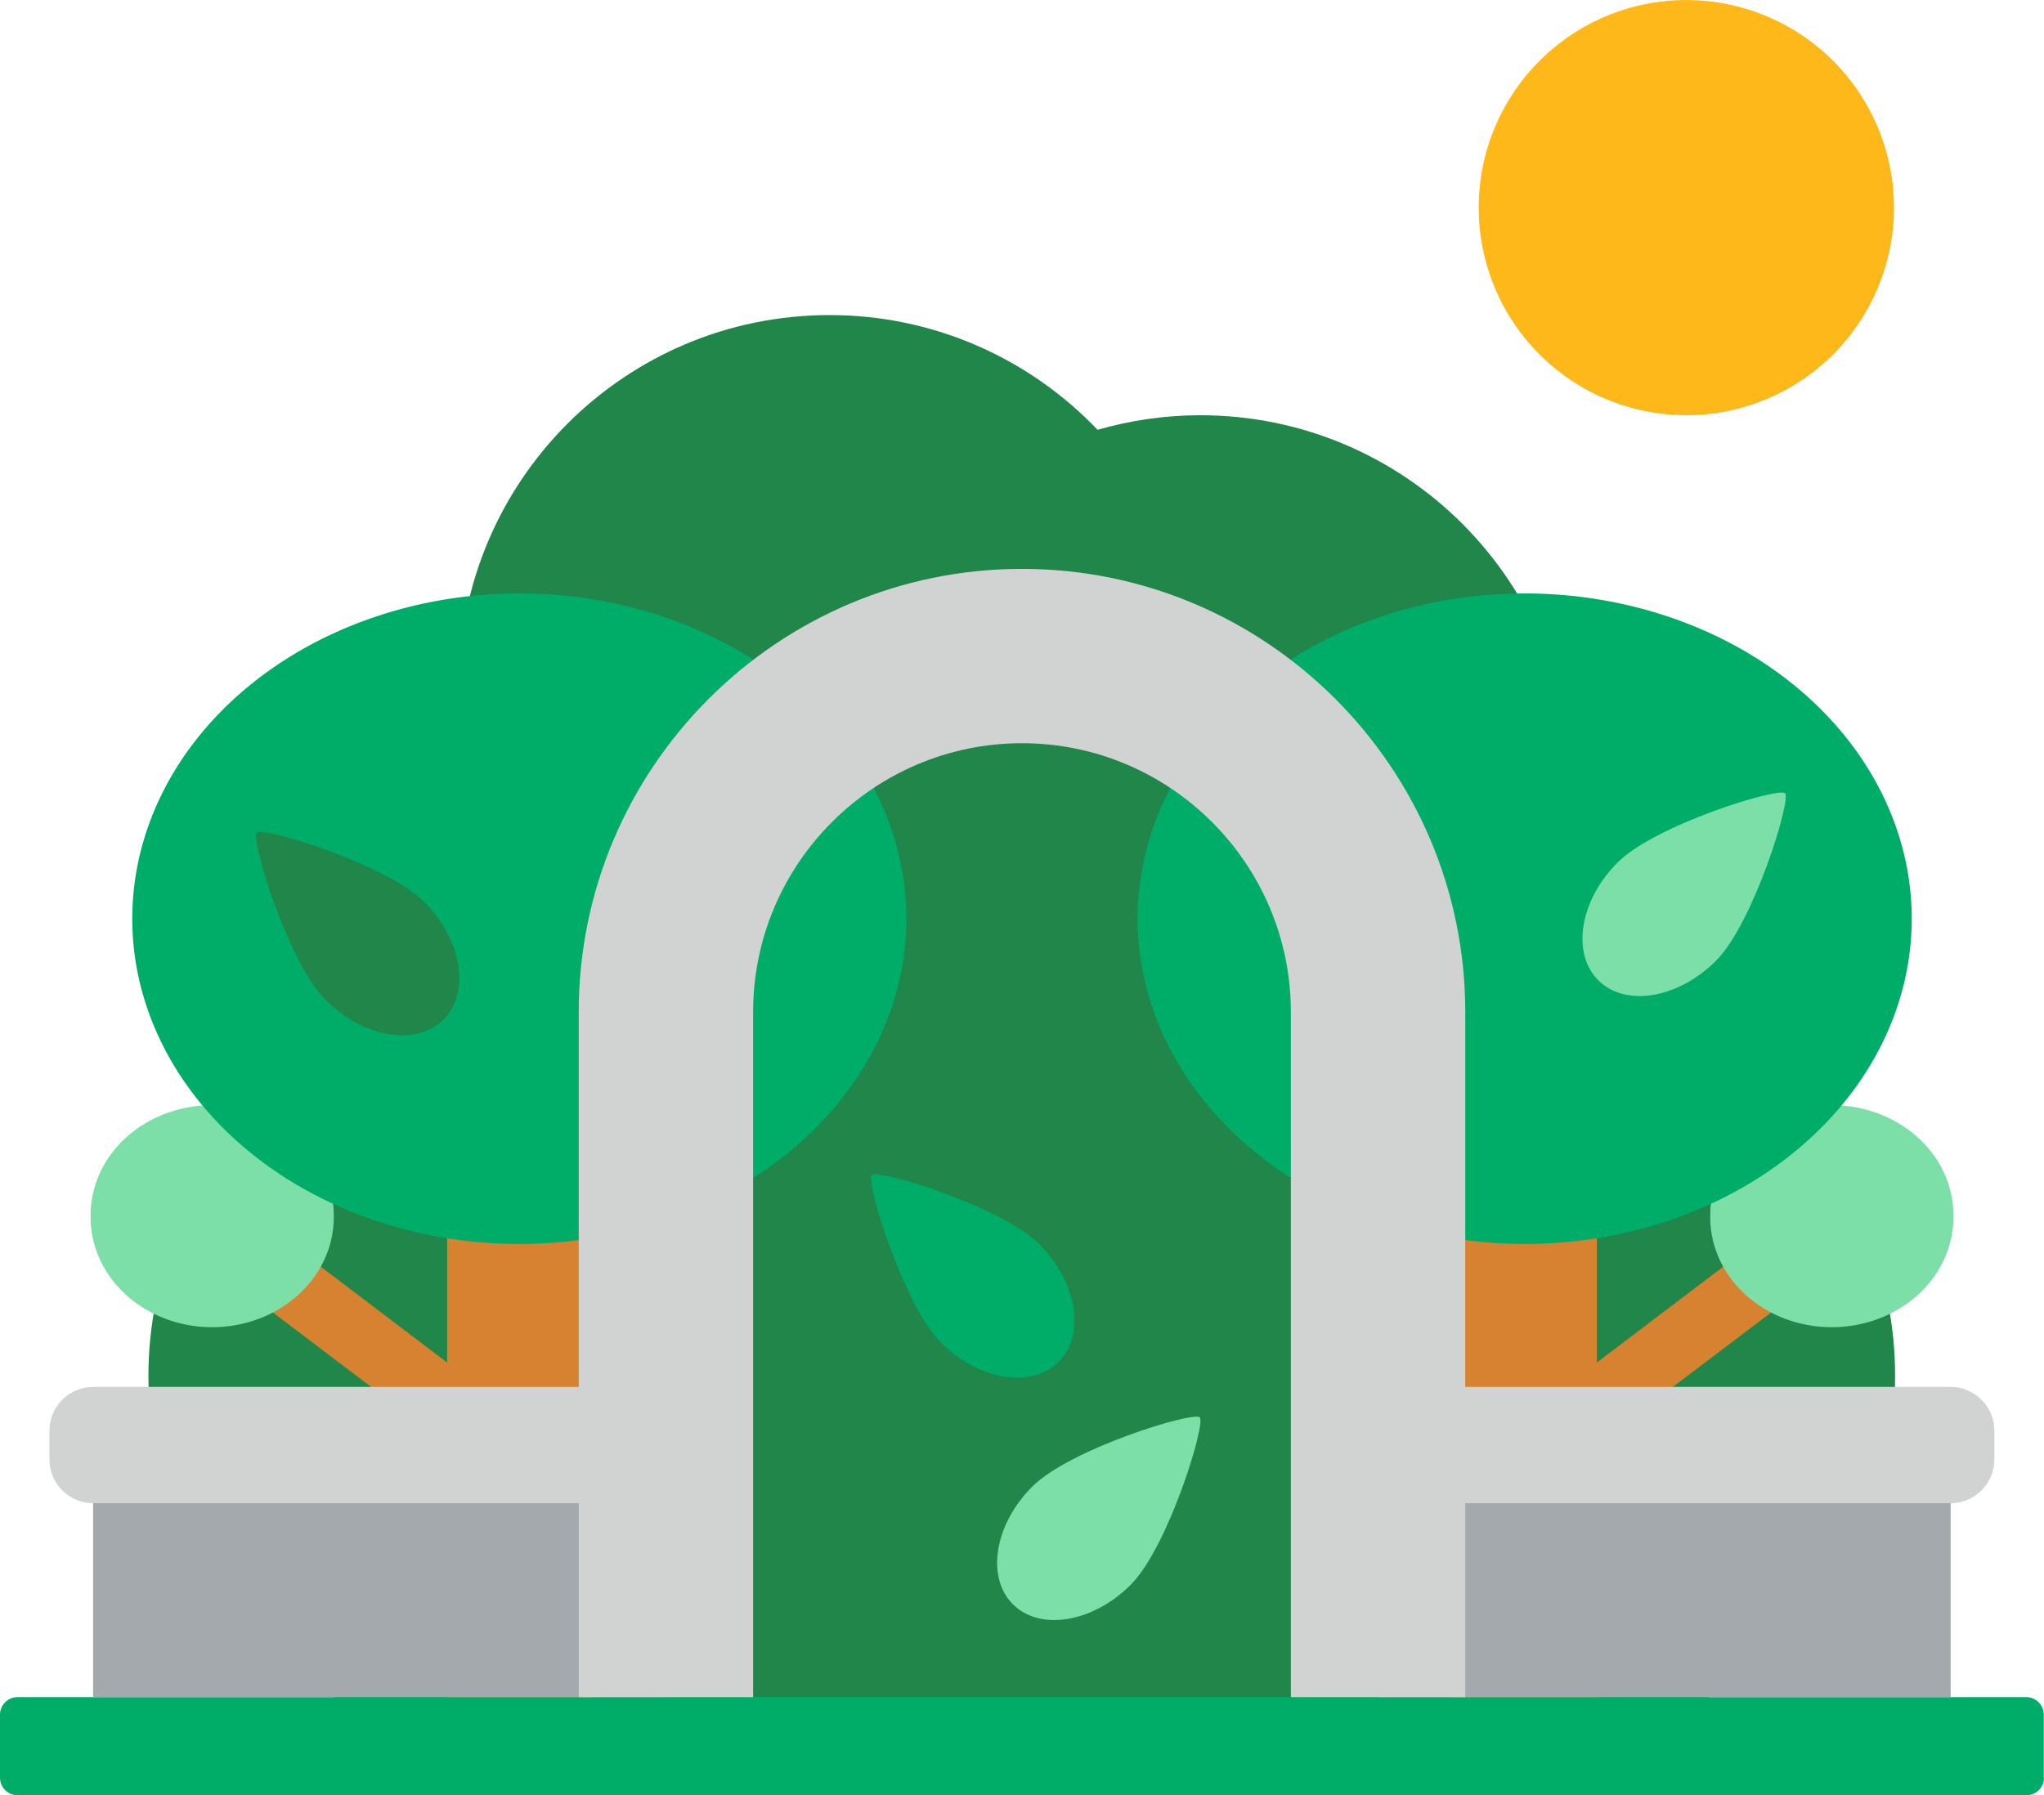 <?xml version="1.0" encoding="UTF-8" standalone="no"?>
<!-- Uploaded to: SVG Repo, www.svgrepo.com, Generator: SVG Repo Mixer Tools -->

<svg
   width="140"
   height="122.992"
   viewBox="0 0 179.2 157.43"
   class="icon"
   version="1.1"
   id="svg907"
   sodipodi:docname="garden-svgrepo-com.svg"
   inkscape:version="1.2.2 (732a01da63, 2022-12-09)"
   xmlns:inkscape="http://www.inkscape.org/namespaces/inkscape"
   xmlns:sodipodi="http://sodipodi.sourceforge.net/DTD/sodipodi-0.dtd"
   xmlns="http://www.w3.org/2000/svg"
   xmlns:svg="http://www.w3.org/2000/svg">
  <defs
     id="defs911" />
  <sodipodi:namedview
     id="namedview909"
     pagecolor="#ffffff"
     bordercolor="#000000"
     borderopacity="0.25"
     inkscape:showpageshadow="2"
     inkscape:pageopacity="0.0"
     inkscape:pagecheckerboard="0"
     inkscape:deskcolor="#d1d1d1"
     showgrid="false"
     inkscape:zoom="1.04625"
     inkscape:cx="350.77658"
     inkscape:cy="309.67742"
     inkscape:window-width="1920"
     inkscape:window-height="1017"
     inkscape:window-x="1912"
     inkscape:window-y="-8"
     inkscape:window-maximized="1"
     inkscape:current-layer="svg907" />
  <path
     d="m 133.671,88.149 v -3.513 c 2.575,-4.671 4.052,-10.02 4.052,-15.728 0,-17.944 -14.551,-32.495 -32.495,-32.495 -3.114,0 -6.148,0.459 -9.002,1.277 -5.908,-6.188 -14.251,-10.06 -23.493,-10.06 -17.944,0 -32.495,14.551 -32.495,32.495 0,6.547 1.936,12.635 5.269,17.744 v 10.299 c -17.944,0 -32.495,14.551 -32.495,32.495 0,17.944 14.551,32.495 32.495,32.495 h 88.143 c 17.944,0 32.495,-14.551 32.495,-32.495 0.02,-17.964 -14.531,-32.515 -32.475,-32.515 z"
     fill="#218649"
     id="path837"
     style="stroke-width:0.2" />
  <path
     d="m 144.011,119.486 v -10.878 c 3.573,-0.559 6.946,-1.597 10.02,-3.014 -0.04,0.339 -0.06,0.699 -0.06,1.058 a 8.782,8.782 0 0 0 1.178,4.411 z M 133.671,88.149 v -3.513 c 2.575,-4.671 4.052,-10.02 4.052,-15.728 0,-6.068 -1.677,-11.736 -4.571,-16.607 -16.607,1.856 -29.441,13.812 -29.441,28.283 0,13.932 11.896,25.549 27.625,28.024 v 44.531 h 2.315 c 3.613,0 7.086,-0.599 10.319,-1.677 v -24.79 l 15.349,-11.637 c 1.557,0.798 3.333,1.257 5.249,1.257 0.419,0 0.838,-0.02 1.257,-0.06 -2.116,-15.868 -15.708,-28.084 -32.155,-28.084 z M 45.01,119.486 33.892,111.043 a 8.782,8.782 0 0 0 1.178,-4.411 c 0,-0.359 -0.02,-0.719 -0.06,-1.058 3.074,1.417 6.447,2.455 10.02,3.014 z m 6.327,-67.445 c -3.633,0 -7.126,0.479 -10.399,1.357 -0.459,2.156 -0.699,4.391 -0.699,6.707 0,6.547 1.936,12.635 5.269,17.744 v 10.299 c -8.523,0 -16.287,3.293 -22.096,8.663 0.06,0.08 0.12,0.14 0.18,0.22 -0.14,0.02 -0.299,0.02 -0.439,0.04 -3.852,3.653 -6.826,8.263 -8.523,13.433 1.637,3.413 5.389,5.788 9.76,5.788 1.916,0 3.693,-0.459 5.249,-1.257 l 15.349,11.637 v 26.447 c 0.16,0 0.339,0.02 0.499,0.02 h 12.136 v -44.531 c 15.728,-2.495 27.625,-14.092 27.625,-28.024 0.02,-15.768 -15.17,-28.543 -33.912,-28.543 z"
     fill=""
     id="path839"
     style="stroke-width:0.2" />
  <path
     d="M 39.201,92.6 V 119.486 l -16.706,-12.675 -3.473,4.571 20.179,15.289 V 153.138 H 51.836 V 92.6 Z"
     fill="#d68231"
     id="path841"
     style="stroke-width:0.2" />
  <path
     d="m 7.944,106.652 a 10.659,9.641 0 1 0 21.317,0 10.659,9.641 0 1 0 -21.317,0 z"
     fill="#7cdfa8"
     id="path843"
     style="stroke-width:0.2" />
  <path
     d="m 51.836,92.6 v 21.377 c -2.076,0.279 -4.192,0.439 -6.327,0.439 -2.136,0 -4.251,-0.14 -6.327,-0.439 V 92.6 Z"
     fill=""
     id="path845"
     style="stroke-width:0.2" />
  <path
     d="m 11.597,80.564 a 33.932,28.523 0 1 0 67.864,0 33.932,28.523 0 1 0 -67.864,0 z"
     fill="#00ad68"
     id="path847"
     style="stroke-width:0.2" />
  <path
     d="m 160.178,111.382 -3.473,-4.571 -16.706,12.675 V 92.6 H 127.364 V 153.138 h 12.635 v -26.467 z"
     fill="#d68231"
     id="path849"
     style="stroke-width:0.2" />
  <path
     d="m 149.939,106.652 a 10.659,9.641 0 1 0 21.317,0 10.659,9.641 0 1 0 -21.317,0 z"
     fill="#7cdfa8"
     id="path851"
     style="stroke-width:0.2" />
  <path
     d="m 127.364,92.6 v 21.377 c 2.076,0.279 4.192,0.439 6.327,0.439 2.136,0 4.251,-0.14 6.327,-0.439 V 92.6 Z"
     fill=""
     id="path853"
     style="stroke-width:0.2" />
  <path
     d="m 99.74,80.564 a 33.932,28.523 0 1 0 67.864,0 33.932,28.523 0 1 0 -67.864,0 z"
     fill="#00ad68"
     id="path855"
     style="stroke-width:0.2" />
  <path
     d="m 179.2,155.893 c 0,0.858 -0.699,1.537 -1.537,1.537 H 1.537 C 0.679,157.43 0,156.731 0,155.893 v -5.529 c 0,-0.858 0.699,-1.537 1.537,-1.537 H 177.643 c 0.858,0 1.537,0.699 1.537,1.537 v 5.529 z"
     fill="#00ad68"
     id="path857"
     style="stroke-width:0.2" />
  <path
     d="m 8.164,126.711 h 50.199 v 22.116 H 8.164 Z"
     fill="#a4a9ad"
     id="path859"
     style="stroke-width:0.2" />
  <path
     d="m 8.164,126.711 h 50.199 v 8.922 H 8.164 Z"
     fill=""
     id="path861"
     style="stroke-width:0.2" />
  <path
     d="M 58.383,121.622 H 8.164 c -2.096,0 -3.832,1.717 -3.832,3.832 v 2.535 c 0,2.096 1.717,3.832 3.832,3.832 h 50.199 v -10.2 z"
     fill="#d1d3d3"
     id="path863"
     style="stroke-width:0.2" />
  <path
     d="m 43.712,121.622 h 14.671 v 27.205 H 43.712 Z"
     fill=""
     id="path865"
     style="stroke-width:0.2" />
  <path
     d="m 12.555,136.991 m -1.337,0 a 1.337,1.337 0 1 0 2.675,0 1.337,1.337 0 1 0 -2.675,0 z"
     fill=""
     id="path867"
     style="stroke-width:0.2" />
  <path
     d="m 26.766,138.328 m -1.337,0 a 1.337,1.337 0 1 0 2.675,0 1.337,1.337 0 1 0 -2.675,0 z"
     fill=""
     id="path869"
     style="stroke-width:0.2" />
  <path
     d="m 34.61,142.48 m -1.337,0 a 1.337,1.337 0 1 0 2.675,0 1.337,1.337 0 1 0 -2.675,0 z"
     fill=""
     id="path871"
     style="stroke-width:0.2" />
  <path
     d="m 40.239,135.654 m -1.337,0 a 1.337,1.337 0 1 0 2.675,0 1.337,1.337 0 1 0 -2.675,0 z"
     fill=""
     id="path873"
     style="stroke-width:0.2" />
  <path
     d="m 120.817,126.711 h 50.199 v 22.116 h -50.199 z"
     fill="#a4a9ad"
     id="path875"
     style="stroke-width:0.2" />
  <path
     d="m 120.817,126.711 h 50.199 v 8.922 h -50.199 z"
     fill=""
     id="path877"
     style="stroke-width:0.2" />
  <path
     d="m 120.817,121.622 h 50.199 c 2.096,0 3.832,1.717 3.832,3.832 v 2.535 c 0,2.096 -1.717,3.832 -3.832,3.832 h -50.199 z"
     fill="#d1d3d3"
     id="path879"
     style="stroke-width:0.2" />
  <path
     d="m 120.817,121.622 h 14.671 v 27.205 h -14.671 z"
     fill=""
     id="path881"
     style="stroke-width:0.2" />
  <path
     d="m 166.625,136.991 m -1.337,0 a 1.337,1.337 0 1 0 2.675,0 1.337,1.337 0 1 0 -2.675,0 z"
     fill=""
     id="path883"
     style="stroke-width:0.2" />
  <path
     d="m 152.414,138.328 m -1.337,0 a 1.337,1.337 0 1 0 2.675,0 1.337,1.337 0 1 0 -2.675,0 z"
     fill=""
     id="path885"
     style="stroke-width:0.2" />
  <path
     d="m 144.59,142.48 m -1.337,0 a 1.337,1.337 0 1 0 2.675,0 1.337,1.337 0 1 0 -2.675,0 z"
     fill=""
     id="path887"
     style="stroke-width:0.2" />
  <path
     d="m 138.941,135.654 m -1.337,0 a 1.337,1.337 0 1 0 2.675,0 1.337,1.337 0 1 0 -2.675,0 z"
     fill=""
     id="path889"
     style="stroke-width:0.2" />
  <path
     d="M 128.462,148.827 H 113.173 V 88.748 c 0,-12.994 -10.579,-23.573 -23.573,-23.573 -12.994,0 -23.573,10.579 -23.573,23.573 V 148.827 H 50.738 V 88.748 c 0,-21.437 17.445,-38.862 38.862,-38.862 21.417,0 38.862,17.425 38.862,38.862 z"
     fill="#d1d3d3"
     id="path891"
     style="stroke-width:0.2" />
  <path
     d="m 113.173,129.845 h 15.289 v -5.728 h -15.289 z m 0,-19.122 h 15.289 v -5.728 h -15.289 z m 15.189,-24.85 h -15.369 c 0.12,0.938 0.18,1.896 0.18,2.874 v 2.874 h 15.289 v -2.874 c 0,-0.958 -0.04,-1.916 -0.1,-2.874 z m -13.393,-26.547 -10.858,10.858 c 1.517,1.178 2.874,2.555 4.052,4.052 l 10.858,-10.858 c -1.257,-1.437 -2.595,-2.794 -4.052,-4.052 z m -54.79,4.052 10.858,10.858 c 1.178,-1.517 2.555,-2.874 4.052,-4.052 L 64.231,59.327 c -1.457,1.257 -2.814,2.595 -4.052,4.052 z M 50.738,110.724 h 15.289 v -5.728 H 50.738 Z m 0,19.122 H 66.027 V 124.117 H 50.738 Z m 35.988,-79.86 v 15.369 c 0.938,-0.12 1.896,-0.18 2.874,-0.18 0.978,0 1.936,0.06 2.874,0.18 v -15.369 c -0.938,-0.06 -1.896,-0.1 -2.874,-0.1 -0.958,0 -1.916,0.04 -2.874,0.1 z m -35.988,38.762 v 2.874 h 15.289 v -2.874 c 0,-0.978 0.06,-1.936 0.18,-2.874 H 50.838 c -0.08,0.958 -0.1,1.916 -0.1,2.874 z"
     fill=""
     id="path893"
     style="stroke-width:0.2" />
  <path
     d="m 19.88,145.154 m -1.337,0 a 1.337,1.337 0 1 0 2.675,0 1.337,1.337 0 1 0 -2.675,0 z"
     fill=""
     id="path895"
     style="stroke-width:0.2" />
  <path
     d="m 147.843,18.209 m -18.203,0 a 18.203,18.203 0 1 0 36.407,0 18.203,18.203 0 1 0 -36.407,0 z"
     fill="#ffb819"
     id="path897"
     style="stroke-width:0.2" />
  <path
     d="m 99.121,138.987 c 3.313,-3.313 6.607,-14.132 6.068,-14.69 -0.559,-0.559 -11.377,2.754 -14.69,6.068 -3.313,3.313 -4.072,7.944 -1.697,10.319 2.375,2.375 6.986,1.617 10.319,-1.697 z"
     fill="#7cdfa8"
     id="path899"
     style="stroke-width:0.2" />
  <path
     d="m 82.494,117.73 c -3.313,-3.313 -6.607,-14.132 -6.068,-14.69 0.559,-0.559 11.377,2.754 14.69,6.068 3.313,3.313 4.072,7.944 1.697,10.319 -2.395,2.375 -7.006,1.617 -10.319,-1.697 z"
     fill="#00ad68"
     id="path901"
     style="stroke-width:0.2" />
  <path
     d="m 150.438,84.257 c 3.313,-3.313 6.607,-14.132 6.068,-14.69 -0.559,-0.559 -11.377,2.754 -14.69,6.068 -3.313,3.313 -4.072,7.944 -1.697,10.319 2.375,2.395 7.006,1.617 10.319,-1.697 z"
     fill="#7cdfa8"
     id="path903"
     style="stroke-width:0.2" />
  <path
     d="m 28.563,87.71 c -3.313,-3.313 -6.607,-14.132 -6.068,-14.69 0.559,-0.559 11.377,2.754 14.69,6.068 3.313,3.313 4.072,7.944 1.697,10.319 -2.375,2.375 -6.986,1.617 -10.319,-1.697 z"
     fill="#218649"
     id="path905"
     style="stroke-width:0.2" />
</svg>
